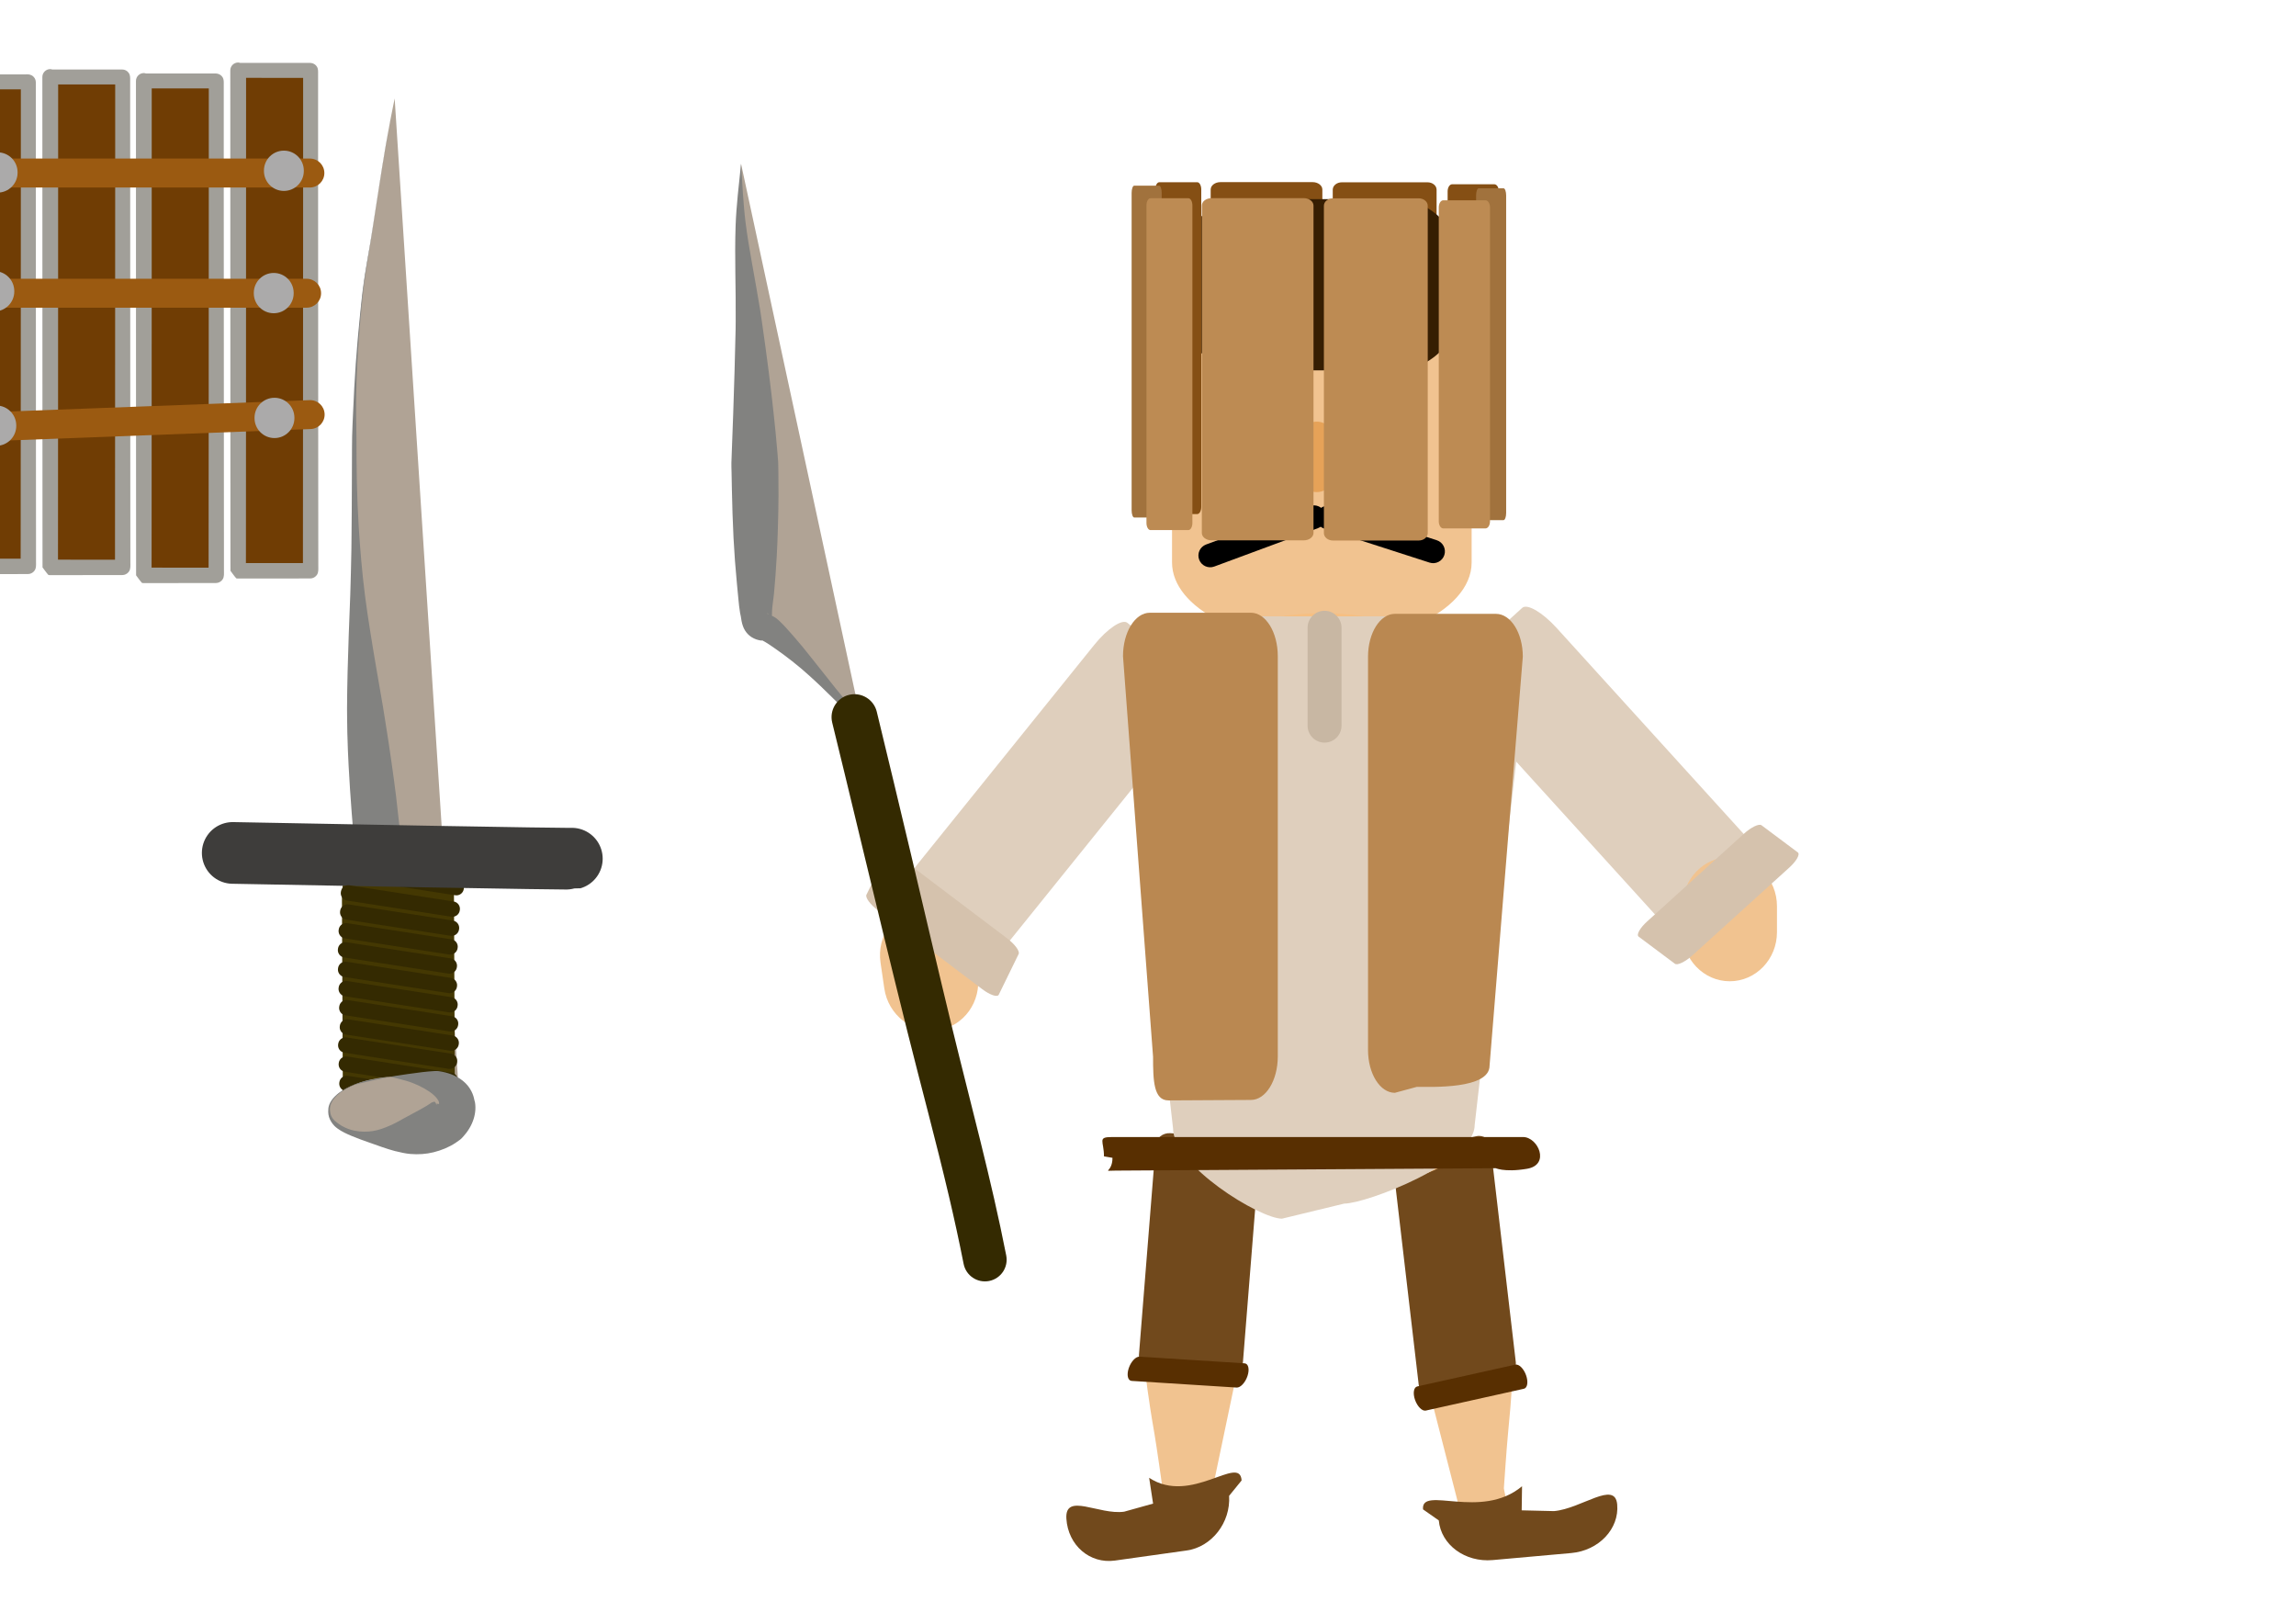 <?xml version="1.0" encoding="UTF-8" standalone="no"?> <!-- Created with Vectornator for iOS (http://vectornator.io/) --><!DOCTYPE svg PUBLIC "-//W3C//DTD SVG 1.1//EN" "http://www.w3.org/Graphics/SVG/1.1/DTD/svg11.dtd">
<svg height="100%" style="fill-rule:nonzero;clip-rule:evenodd;stroke-linecap:round;stroke-linejoin:round;" version="1.1" viewBox="0 0 3370.82 2384.24" width="100%" xml:space="preserve" xmlns="http://www.w3.org/2000/svg" xmlns:vectornator="http://vectornator.io" xmlns:xlink="http://www.w3.org/1999/xlink">
<defs/>
<g id="Layer 1" vectornator:layerName="Layer 1">
<path d="M1791.78 267.341L1927.05 267.341C1934.97 267.341 1941.39 272.214 1941.39 278.225L1941.39 758.78C1941.39 764.791 1934.97 769.663 1927.05 769.663L1791.78 769.663C1783.85 769.663 1777.43 764.791 1777.43 758.78L1777.43 278.225C1777.43 272.214 1783.85 267.341 1791.78 267.341Z" fill="#854f14" opacity="1"/>
<path d="M1969.98 267.592L2095.76 267.592C2103.13 267.592 2109.1 272.465 2109.1 278.476L2109.1 759.031C2109.1 765.042 2103.13 769.914 2095.76 769.914L1969.98 769.914C1962.62 769.914 1956.64 765.042 1956.64 759.031L1956.64 278.476C1956.64 272.465 1962.62 267.592 1969.98 267.592Z" fill="#854f14" opacity="1"/>
<path d="M1940.61 387.547C1819.15 387.547 1720.7 440.304 1720.7 505.391L1720.7 825.641C1720.7 858.966 1746.61 888.986 1788.11 910.422C1799.2 926.266 1826.1 937.453 1857.58 937.453L1871.58 937.453C1893.31 941.306 1916.46 943.485 1940.61 943.485C1964.76 943.485 1987.94 941.306 2009.67 937.453L2016.2 937.453C2043.31 937.453 2066.99 929.155 2080.14 916.735C2129.23 895.121 2160.55 862.343 2160.55 825.641L2160.55 505.391C2160.55 440.304 2062.07 387.547 1940.61 387.547Z" fill="#f1c390" opacity="1"/>
<path d="M1770.69 799.262L1923.01 742.887C1931.95 739.58 1941.87 744.143 1945.18 753.079L1945.18 753.079C1948.49 762.014 1943.93 771.939 1934.99 775.246L1782.66 831.622C1773.73 834.929 1763.8 830.366 1760.5 821.43L1760.5 821.43C1757.19 812.494 1761.75 802.569 1770.69 799.262Z" fill="#000000" opacity="1"/>
<path d="M1826.15 292.333L2049.89 292.333C2107.05 292.333 2153.38 348.583 2153.38 417.972L2153.38 417.972C2153.38 487.36 2107.05 543.611 2049.89 543.611L1826.15 543.611C1768.99 543.611 1722.66 487.36 1722.66 417.972L1722.66 417.972C1722.66 348.583 1768.99 292.333 1826.15 292.333Z" fill="#361e02" opacity="1"/>
<path d="M1933.13 618.915L1933.13 618.915C1947.09 618.915 1958.41 630.231 1958.41 644.188L1958.41 697.073C1958.41 711.031 1947.09 722.346 1933.13 722.346L1933.13 722.346C1919.18 722.346 1907.86 711.031 1907.86 697.073L1907.86 644.188C1907.86 630.231 1919.18 618.915 1933.13 618.915Z" fill="#e6a258" opacity="1"/>
<path d="M1778.78 290.86L1914.05 290.86C1921.97 290.86 1928.39 295.733 1928.39 301.743L1928.39 782.298C1928.39 788.309 1921.97 793.182 1914.05 793.182L1778.78 793.182C1770.85 793.182 1764.43 788.309 1764.43 782.298L1764.43 301.743C1764.43 295.733 1770.85 290.86 1778.78 290.86Z" fill="#bd8b53" opacity="1"/>
<path d="M1954.77 743.13L2109.35 792.993C2118.42 795.918 2123.4 805.641 2120.47 814.709L2120.47 814.709C2117.55 823.777 2107.82 828.756 2098.76 825.831L1944.18 775.968C1935.11 773.043 1930.13 763.32 1933.05 754.252L1933.05 754.252C1935.98 745.184 1945.7 740.205 1954.77 743.13Z" fill="#000000" opacity="1"/>
<path d="M1956.98 291.111L2082.76 291.111C2090.13 291.111 2096.1 295.984 2096.1 301.994L2096.1 782.549C2096.1 788.56 2090.13 793.433 2082.76 793.433L1956.98 793.433C1949.62 793.433 1943.64 788.56 1943.64 782.549L1943.64 301.994C1943.64 295.984 1949.62 291.111 1956.98 291.111Z" fill="#bd8b53" opacity="1"/>
<path d="M2131.88 270.493L2193.93 270.493C2197.57 270.493 2200.51 275.165 2200.51 280.928L2200.51 741.685C2200.51 747.449 2197.57 752.121 2193.93 752.121L2131.88 752.121C2128.25 752.121 2125.3 747.449 2125.3 741.685L2125.3 280.928C2125.3 275.165 2128.25 270.493 2131.88 270.493Z" fill="#854f14" opacity="1"/>
<path d="M1702.05 267.473L1757.7 267.473C1760.96 267.473 1763.6 272.198 1763.6 278.027L1763.6 744.039C1763.6 749.868 1760.96 754.593 1757.7 754.593L1702.05 754.593C1698.79 754.593 1696.15 749.868 1696.15 744.039L1696.15 278.027C1696.15 272.198 1698.79 267.473 1702.05 267.473Z" fill="#854f14" opacity="1"/>
<path d="M2170.96 276.37L2207.37 276.37C2209.5 276.37 2211.23 281.095 2211.23 286.924L2211.23 752.936C2211.23 758.765 2209.5 763.49 2207.37 763.49L2170.96 763.49C2168.83 763.49 2167.1 758.765 2167.1 752.936L2167.1 286.924C2167.1 281.095 2168.83 276.37 2170.96 276.37Z" fill="#a1723d" opacity="1"/>
<path d="M2118.88 294.011L2180.93 294.011C2184.57 294.011 2187.51 298.683 2187.51 304.447L2187.51 765.204C2187.51 770.967 2184.57 775.639 2180.93 775.639L2118.88 775.639C2115.25 775.639 2112.3 770.967 2112.3 765.204L2112.3 304.447C2112.3 298.683 2115.25 294.011 2118.88 294.011Z" fill="#bd8b53" opacity="1"/>
<path d="M1665.23 272.526L1701.64 272.526C1703.77 272.526 1705.5 277.251 1705.5 283.08L1705.5 749.091C1705.5 754.92 1703.77 759.646 1701.64 759.646L1665.23 759.646C1663.1 759.646 1661.37 754.92 1661.37 749.091L1661.37 283.08C1661.37 277.251 1663.1 272.526 1665.23 272.526Z" fill="#a1723d" opacity="1"/>
<path d="M1689.05 290.991L1744.7 290.991C1747.96 290.991 1750.6 295.717 1750.6 301.546L1750.6 767.557C1750.6 773.386 1747.96 778.112 1744.7 778.112L1689.05 778.112C1685.79 778.112 1683.15 773.386 1683.15 767.557L1683.15 301.546C1683.15 295.717 1685.79 290.991 1689.05 290.991Z" fill="#bd8b53" opacity="1"/>
<g opacity="1">
<g opacity="1">
<path d="M674.342 1614.23C671.05 1613.94 591.117 1607.11 588.269 1605.3C583.249 1602.11 560.538 1583.2 557.082 1577.93C550.132 1567.34 653.356 1577.79 647.972 1565.99C636.123 1540.02 624.753 1513.69 614.742 1486.62C604.477 1458.87 594.883 1430.67 587.206 1401.7C576.948 1362.99 567.556 1323.81 561.009 1283.85C553.882 1240.35 550.719 1195.89 546.26 1151.77C535.811 1048.42 527.426 944.555 523.573 840.237C521.695 789.416 520.338 738.526 520.114 687.569C519.919 643.293 520.17 598.946 522.316 554.611C524.341 512.78 527.972 470.952 532.618 429.26C535.766 401.003 541.325 373.047 545.678 344.94C556.08 277.788 565.585 211.005 579.418 144.556" fill="#b0a395" opacity="1"/>
<path d="M579.406 144.562C574.844 166.681 570.648 188.875 566.781 211.125C560.017 250.045 554.186 289.118 548.156 328.156C546.569 338.435 544.956 348.683 543.219 358.938C540.05 377.639 536.605 396.307 533.969 415.094C531.61 431.904 529.911 448.83 528.219 465.719C525.953 488.33 523.898 510.955 522.312 533.625C520.631 557.67 519.369 581.731 518.344 605.812C517.852 617.356 517.239 628.917 516.969 640.469C516.839 646.013 516.841 651.579 516.781 657.125C516.602 673.659 516.633 690.184 516.594 706.719C516.528 734.336 516.386 761.947 516.062 789.562C515.994 795.401 515.984 801.256 515.875 807.094C515.461 829.174 514.938 851.24 514.219 873.312C513.577 893.001 512.656 912.688 511.969 932.375C510.708 968.476 509.632 1004.59 509.5 1040.72C509.482 1045.63 509.567 1050.56 509.625 1055.47C509.702 1062.01 509.756 1068.55 509.906 1075.09C510.107 1083.8 510.46 1092.51 510.75 1101.22C511.004 1108.85 511.423 1116.44 511.812 1124.06C512.997 1147.25 514.65 1170.44 516.375 1193.59C517.84 1213.26 519.486 1232.92 521.875 1252.5C522.567 1258.18 523.307 1263.84 524.094 1269.5C524.419 1271.84 524.72 1274.2 525.125 1276.53C526.089 1282.09 527.328 1287.61 528.5 1293.12C533.192 1315.19 539.162 1336.91 545.469 1358.56C548.221 1368.01 551.159 1377.4 554.125 1386.78C557.993 1399.02 561.958 1411.22 566.25 1423.31C570.316 1434.77 574.746 1446.11 579.312 1457.38C590.043 1483.85 601.828 1509.95 614.688 1535.47C618.495 1543.02 622.38 1550.54 626.312 1558.03C625.771 1558.11 625.229 1558.18 624.688 1558.25C621.06 1558.73 617.393 1559.01 613.75 1559.34C602.439 1560.39 591.09 1561 579.781 1562.09C573.152 1562.73 566.372 1563.36 559.906 1565.03C555.473 1566.18 550.678 1568.15 548.719 1572.66C548.402 1573.39 548.153 1574.16 548 1574.94C547.85 1575.7 547.819 1576.5 547.844 1577.28C547.867 1578.02 547.979 1578.73 548.156 1579.44C549.065 1583.08 552.138 1585.75 554.844 1588.12C559.382 1592.11 564.235 1595.79 569.094 1599.38C572.881 1602.17 576.713 1604.91 580.625 1607.53C582.437 1608.74 584.578 1610.39 586.656 1611.06C588.102 1611.53 589.684 1611.62 591.188 1611.75C593.18 1611.92 595.191 1612.05 597.188 1612.16C603.308 1612.49 609.437 1612.68 615.562 1612.88C635.154 1613.5 654.746 1613.87 674.344 1614.22C655.409 1611.25 636.486 1608.27 617.594 1605.03C611.5 1603.99 605.385 1602.94 599.312 1601.78C596.997 1601.34 594.701 1600.89 592.406 1600.34C591.998 1600.25 591.592 1600.14 591.188 1600.03C591.124 1599.98 591.063 1599.93 591 1599.88C590.759 1599.68 590.488 1599.45 590.25 1599.25C589.774 1598.84 589.312 1598.45 588.844 1598.03C587.366 1596.73 585.91 1595.38 584.469 1594.03C580.678 1590.5 577.023 1586.81 573.406 1583.09C588.475 1583.34 603.54 1584.77 618.594 1585.41C624.472 1585.66 630.365 1585.86 636.25 1585.69C644.488 1585.44 654.205 1584.41 659.719 1577.47C660.311 1576.72 660.854 1575.96 661.312 1575.12C661.848 1574.15 662.34 1573.12 662.688 1572.06C663.041 1570.99 663.27 1569.87 663.406 1568.75C663.541 1567.64 663.583 1566.52 663.5 1565.41C663.42 1564.32 663.2 1563.24 662.938 1562.19C662.438 1560.18 661.478 1558.18 660.75 1556.25C657.838 1548.51 654.972 1540.76 652.188 1532.97C641.554 1503.22 632.142 1473.06 624.219 1442.47C621.337 1431.34 618.564 1420.18 616.156 1408.94C614.111 1399.39 612.215 1389.8 610.344 1380.22C606.322 1359.63 602.739 1338.97 599.625 1318.22C597.697 1305.37 595.987 1292.47 594.469 1279.56C593.963 1275.27 593.587 1270.95 593.094 1266.66C592.536 1261.8 591.726 1256.97 591.094 1252.12C589.934 1243.23 588.894 1234.31 587.844 1225.41C585.64 1206.72 583.741 1188 581.531 1169.31C579.571 1152.74 577.197 1136.21 574.875 1119.69C571.944 1098.83 568.774 1077.98 565.406 1057.19C564.28 1050.24 563.257 1043.28 562.062 1036.34C555.62 998.914 548.972 961.525 543.094 924C540.402 906.816 537.781 889.605 535.625 872.344C531.518 839.47 528.707 806.405 526.656 773.344C525.278 751.131 524.394 728.874 523.906 706.625C523.423 684.597 523.389 662.563 523.312 640.531C523.277 630.378 522.956 620.216 522.875 610.062C522.786 598.986 522.899 587.919 523.062 576.844C523.48 548.522 525.115 520.177 527.25 491.938C528.403 476.691 529.778 461.463 531.312 446.25C532.358 435.888 533.41 425.544 534.781 415.219C536.966 398.771 539.776 382.401 542.469 366.031C544.6 353.079 546.558 340.102 548.531 327.125C557.81 266.095 567.006 205.054 579.406 144.562ZM640 1555.34C640.014 1555.34 640.039 1555.36 640.031 1555.38C639.982 1555.45 639.71 1555.55 639.688 1555.56C639.553 1555.62 639.401 1555.67 639.25 1555.72C639.53 1555.58 639.767 1555.34 640 1555.34ZM564.469 1573.09C564.521 1573.08 564.533 1573.17 564.562 1573.22C564.678 1573.4 564.778 1573.59 564.875 1573.78C564.772 1573.64 564.624 1573.38 564.531 1573.22C564.507 1573.18 564.422 1573.11 564.469 1573.09ZM590.375 1599.75C590.425 1599.62 590.626 1599.82 590.75 1599.88C590.784 1599.89 590.811 1599.92 590.844 1599.94C590.678 1599.89 590.364 1599.78 590.375 1599.75Z" fill="#828280" opacity="1"/>
</g>
<path d="M583.978 1259.41L583.978 1259.41C609.45 1257.93 630.21 1280.49 630.347 1309.82L631.756 1611.81C631.893 1641.14 625.563 1633.01 600.091 1634.49L600.376 1633.97C574.904 1635.46 539.65 1646.52 539.513 1617.2L538.104 1315.2C537.967 1285.88 558.506 1260.9 583.978 1259.41Z" fill="#443802" opacity="1" stroke="#443802" stroke-linecap="round" stroke-linejoin="round" stroke-width="72.228"/>
<path d="M517.203 1278.89L670.196 1302.59L670.077 1303.36L517.084 1279.66L517.203 1278.89Z" fill="none" opacity="1" stroke="#342a01" stroke-linecap="round" stroke-linejoin="round" stroke-width="21.818"/>
<path d="M341.647 1251.99C835.817 1261.52 839.548 1260.43 839.548 1260.43" fill="none" opacity="1" stroke="#3e3d3b" stroke-linecap="round" stroke-linejoin="round" stroke-width="90.53"/>
<path d="M508.195 1561.64L661.188 1585.34L661.069 1586.11L508.076 1562.41L508.195 1561.64Z" fill="none" opacity="1" stroke="#342a01" stroke-linecap="round" stroke-linejoin="round" stroke-width="21.818"/>
<path d="M509.091 1589.95L662.083 1613.65L661.964 1614.42L508.971 1590.72L509.091 1589.95Z" fill="none" opacity="1" stroke="#342a01" stroke-linecap="round" stroke-linejoin="round" stroke-width="21.818"/>
<g opacity="1">
<path d="M573.046 1580.52L573.046 1580.52C624.35 1576.91 667.303 1593.4 668.985 1617.34L669.165 1619.89C670.847 1643.83 630.62 1666.16 579.316 1669.76L579.316 1669.76C528.013 1673.37 485.059 1656.88 483.377 1632.94L483.198 1630.39C481.516 1606.45 521.742 1584.12 573.046 1580.52Z" fill="#b0a395" opacity="1"/>
<path d="M637.969 1572.19C618.71 1572.91 573.031 1580.53 573.031 1580.53C573.031 1580.53 595.156 1585.51 605.688 1589.62C611.791 1592.01 617.716 1594.78 623.406 1598.03C628.249 1600.8 632.927 1603.9 637.062 1607.66C638.796 1609.23 640.441 1610.91 641.812 1612.81C643.285 1614.85 644.399 1616.56 644.656 1619.09C644.684 1619.37 644.822 1619.64 644.781 1619.91C644.769 1619.99 644.606 1619.87 644.531 1619.91C644.396 1619.98 644.323 1620.33 644.188 1620.44C643.715 1620.83 643.117 1620.65 642.625 1620.41C642.317 1620.25 642.01 1620.01 641.781 1619.75C641.675 1619.63 641.467 1619.26 641.406 1619.44C641.155 1620.16 641.254 1620.97 641 1621.69C640.98 1621.74 640.884 1621.67 640.844 1621.62C640.766 1621.54 640.714 1621.42 640.656 1621.31C640.491 1621.02 640.355 1620.74 640.219 1620.44C639.827 1619.56 639.558 1618.43 638.875 1617.72C638.691 1617.53 637.859 1617.3 637.844 1617.28C637.793 1617.21 637.933 1617.03 637.844 1617.03C637.578 1617.05 637.348 1617.26 637.094 1617.34C636.925 1617.4 636.734 1617.37 636.562 1617.41C635.77 1617.6 635.056 1617.98 634.281 1618.22C634.191 1618.25 634.091 1618.2 634 1618.22C633.49 1618.34 633.154 1618.7 632.75 1619C632.32 1619.32 631.882 1619.63 631.438 1619.94C629.718 1621.11 627.975 1622.28 626.188 1623.34C619.949 1627.07 613.566 1630.54 607.125 1633.91C603.384 1635.86 599.713 1637.96 596 1639.97C594.787 1640.62 593.543 1641.22 592.344 1641.91C588.489 1644.1 584.643 1646.31 580.688 1648.31C579.724 1648.8 578.72 1649.21 577.75 1649.69C577.661 1649.73 578.152 1649.61 578.062 1649.66C570.235 1653.34 562.15 1656.78 553.75 1658.94C545.393 1661.09 536.665 1661.57 528.094 1660.84C518.632 1660.05 509.208 1657.07 501.062 1652.19C499.027 1650.97 497.117 1649.58 495.219 1648.16C493.925 1647.19 492.645 1646.24 491.469 1645.12C489.01 1642.8 487.026 1640.05 485.812 1636.88C485.177 1635.21 484.924 1633.47 484.719 1631.72C484.554 1630.31 484.365 1628.92 484.406 1627.5C484.513 1623.78 485.775 1620.15 487.594 1616.94C489.476 1613.61 491.95 1610.66 494.719 1608.03C501.448 1601.65 509.733 1596.95 518.156 1593.19C523.86 1590.64 573.031 1580.53 573.031 1580.53C573.031 1580.53 545.155 1583.81 531.719 1587.94C523.235 1590.55 514.872 1593.8 507.094 1598.09C501.325 1601.28 495.786 1605.09 491.188 1609.84C487.815 1613.33 484.898 1617.34 483.25 1621.94C482.082 1625.2 481.793 1628.51 481.875 1631.94C481.936 1634.47 482.224 1636.97 482.938 1639.41C483.731 1642.12 484.983 1644.7 486.531 1647.06C487.875 1649.11 489.394 1651.1 491.125 1652.84C492.525 1654.25 494.118 1655.48 495.719 1656.66C501.868 1661.16 508.887 1664.33 515.875 1667.28C524.417 1670.88 533.15 1674.02 541.906 1677.06C554.751 1681.52 567.417 1686.4 580.594 1689.84C580.685 1689.87 580.783 1689.82 580.875 1689.84C587.935 1691.58 595.11 1693.25 602.375 1693.88C613.786 1694.86 625.434 1694.15 636.562 1691.38C647.958 1688.54 659.019 1684.09 668.844 1677.59C671.032 1676.15 673.176 1674.64 675.25 1673.03C675.657 1672.72 676.084 1672.4 676.469 1672.06C678.028 1670.68 679.482 1669.03 680.844 1667.47C682.196 1665.92 683.601 1664.23 684.844 1662.59C690.847 1654.69 695.285 1645.32 697.094 1635.53C697.949 1630.9 698.205 1626.16 697.781 1621.47C697.7 1620.57 697.535 1619.01 697.344 1618.09C697.141 1617.13 696.786 1616.18 696.562 1615.22C696.051 1613.01 695.636 1610.82 694.938 1608.66C693.423 1603.97 691.131 1599.56 688.219 1595.59C685.546 1591.95 682.363 1588.73 678.812 1585.94C668.955 1578.19 656.672 1574.19 644.406 1572.34C642.943 1572.12 640.72 1572.08 637.969 1572.19Z" fill="#828280" opacity="1"/>
</g>
<path d="M511.317 1310.36L664.31 1334.06L664.19 1334.83L511.198 1311.13L511.317 1310.36Z" fill="none" opacity="1" stroke="#342a01" stroke-linecap="round" stroke-linejoin="round" stroke-width="21.818"/>
<path d="M510.236 1338.36L663.229 1362.06L663.109 1362.83L510.116 1339.13L510.236 1338.36Z" fill="none" opacity="1" stroke="#342a01" stroke-linecap="round" stroke-linejoin="round" stroke-width="21.818"/>
<path d="M508.109 1365.87L661.102 1389.57L660.982 1390.34L507.99 1366.64L508.109 1365.87Z" fill="none" opacity="1" stroke="#342a01" stroke-linecap="round" stroke-linejoin="round" stroke-width="21.818"/>
<path d="M507.028 1393.87L660.021 1417.57L659.901 1418.34L506.909 1394.64L507.028 1393.87Z" fill="none" opacity="1" stroke="#342a01" stroke-linecap="round" stroke-linejoin="round" stroke-width="21.818"/>
<path d="M507.155 1422.5L660.148 1446.19L660.029 1446.96L507.036 1423.27L507.155 1422.5Z" fill="none" opacity="1" stroke="#342a01" stroke-linecap="round" stroke-linejoin="round" stroke-width="21.818"/>
<path d="M508.05 1450.8L661.043 1474.5L660.924 1475.27L507.931 1451.57L508.05 1450.8Z" fill="none" opacity="1" stroke="#342a01" stroke-linecap="round" stroke-linejoin="round" stroke-width="21.818"/>
<path d="M508.888 1478.77L661.881 1502.47L661.762 1503.24L508.769 1479.54L508.888 1478.77Z" fill="none" opacity="1" stroke="#342a01" stroke-linecap="round" stroke-linejoin="round" stroke-width="21.818"/>
<path d="M507.357 1533.67L660.35 1557.37L660.231 1558.14L507.238 1534.44L507.357 1533.67Z" fill="none" opacity="1" stroke="#342a01" stroke-linecap="round" stroke-linejoin="round" stroke-width="21.818"/>
<path d="M509.784 1507.08L662.776 1530.78L662.657 1531.55L509.664 1507.85L509.784 1507.08Z" fill="none" opacity="1" stroke="#342a01" stroke-linecap="round" stroke-linejoin="round" stroke-width="21.818"/>
</g>
<g opacity="1">
<path d="M4021.65 1190.81L4021.65 1190.81C4041.27 1190.81 4057.17 1206.72 4057.17 1226.33L4057.17 1227.07C4057.17 1246.68 4041.27 1262.59 4021.65 1262.59L4021.65 1262.59C4002.04 1262.59 3986.13 1246.68 3986.13 1227.07L3986.13 1226.33C3986.13 1206.72 4002.04 1190.81 4021.65 1190.81Z" fill="#abaaaa" opacity="1"/>
<path d="" fill="none" opacity="1"/>
</g>
<g opacity="1">
<path d="M4021.65 1190.81L4021.65 1190.81C4041.27 1190.81 4057.17 1206.72 4057.17 1226.33L4057.17 1227.07C4057.17 1246.68 4041.27 1262.59 4021.65 1262.59L4021.65 1262.59C4002.04 1262.59 3986.13 1246.68 3986.13 1227.07L3986.13 1226.33C3986.13 1206.72 4002.04 1190.81 4021.65 1190.81Z" fill="#abaaaa" opacity="1"/>
<path d="" fill="none" opacity="1"/>
</g>
<g opacity="1">
<g opacity="1">
<path d="M-64.728 120.162L41.607 120.162L41.607 831.362L-64.728 831.362L-64.728 120.162Z" fill="#703d04" opacity="1"/>
<path d="M-64.719 108.562C-71.117 108.562-76.312 113.758-76.312 120.156C-76.265 417.893-76.297 318.661-76.281 417.906C-76.271 482.88-76.251 547.839-76.219 612.812C-76.192 667.058-76.161 721.317-76.125 775.562C-76.117 786.984-76.101 798.391-76.094 809.812C-76.092 812.608-76.096 815.423-76.094 818.219C-76.091 821.547-76.096 824.859-76.094 828.188C-76.093 829.011-76.094 829.832-76.094 830.656C-76.094 830.772-76.171 831.245-76.094 831.344C-73.236 835.014-70.658 838.96-67.5 842.375C-67.065 842.845-66.259 842.595-65.625 842.688C-64.8 842.808-63.895 842.719-63.062 842.719C-60.293 842.717-57.519 842.72-54.75 842.719C-43.12 842.711-31.505 842.695-19.875 842.688C-3.26 842.676 13.354 842.667 29.969 842.656C32.738 842.654 35.512 842.658 38.281 842.656C40.072 842.655 41.937 842.731 43.688 842.312C46.735 841.584 49.389 839.723 51.062 837.062C53.417 833.32 52.878 828.616 52.875 824.406C52.874 823.017 52.876 821.639 52.875 820.25C52.868 810.064 52.882 799.874 52.875 789.688C52.849 750.331 52.807 710.982 52.781 671.625C52.691 535.96 52.635 400.29 52.594 264.625C52.583 228.509 52.597 192.397 52.594 156.281C52.593 147.021 52.594 137.76 52.594 128.5C52.594 126.648 52.594 124.79 52.594 122.938C52.594 121.386 52.657 119.803 52.312 118.281C52.02 116.991 51.518 115.746 50.812 114.625C50.288 113.792 49.682 113.054 48.969 112.375C47.471 110.951 45.598 109.979 43.594 109.5C41.447 108.987 38.801 109.187 36.625 109.188C35.517 109.188 34.42 109.187 33.312 109.188C31.097 109.188 28.872 109.187 26.656 109.188C24.441 109.188 22.215 109.187 20 109.188C-7.245 109.19 12.503 109.182-61.719 109.188C-62.699 108.918-63.652 108.562-64.719 108.562ZM-53.156 131.125C-15.983 131.128-13.241 131.123 6.719 131.125C14.472 131.126 22.215 131.124 29.969 131.125C30.187 131.125 30.406 131.125 30.625 131.125C30.625 132.563 30.625 133.999 30.625 135.438C30.624 144.698 30.626 153.958 30.625 163.219C30.623 191.463 30.634 219.724 30.625 247.969C30.587 374.374 30.553 500.752 30.469 627.156C30.439 672.532 30.405 717.936 30.375 763.312C30.365 778.592 30.354 793.845 30.344 809.125C30.341 812.77 30.315 816.417 30.312 820.062C29.646 820.062 28.979 820.063 28.312 820.062C21.113 820.058 13.918 820.067 6.719 820.062C-9.342 820.052-25.408 820.042-41.469 820.031C-45.435 820.029-49.408 819.991-53.375 820C-53.372 815.166-53.347 810.334-53.344 805.5C-53.333 788.753-53.323 771.997-53.312 755.25C-53.281 704.74-53.275 654.228-53.25 603.719C-53.219 540.432-53.197 477.162-53.188 413.875C-53.173 319.631-53.197 386.49-53.156 131.125Z" fill="#a19f99" opacity="1"/>
</g>
<g opacity="1">
<path d="M73.781 113.031L180.117 113.031L180.117 832.868L73.781 832.868L73.781 113.031Z" fill="#703d04" opacity="1"/>
<path d="M73.781 101.438C67.383 101.438 62.188 106.633 62.188 113.031C62.235 414.384 62.234 313.924 62.25 414.375C62.26 480.138 62.281 545.893 62.312 611.656C62.339 666.56 62.339 721.471 62.375 776.375C62.383 787.935 62.399 799.503 62.406 811.062C62.408 813.892 62.404 816.733 62.406 819.562C62.408 822.931 62.435 826.287 62.438 829.656C62.438 830.49 62.437 831.323 62.438 832.156C62.438 832.274 62.36 832.775 62.438 832.875C65.284 836.542 67.818 840.465 70.969 843.875C71.408 844.351 72.234 844.093 72.875 844.188C73.702 844.31 74.602 844.219 75.438 844.219C78.207 844.217 80.981 844.221 83.75 844.219C95.38 844.211 107.026 844.195 118.656 844.188C135.271 844.177 151.885 844.167 168.5 844.156C171.269 844.154 174.012 844.158 176.781 844.156C178.583 844.155 180.458 844.238 182.219 843.812C185.275 843.073 187.959 841.179 189.625 838.5C191.953 834.757 191.409 830.045 191.406 825.844C191.405 824.438 191.407 823.031 191.406 821.625C191.399 811.315 191.382 800.998 191.375 790.688C191.349 750.853 191.307 711.022 191.281 671.188C191.191 534.343 191.166 397.5 191.125 260.656C191.114 224.102 191.097 187.554 191.094 151C191.093 141.627 191.094 132.248 191.094 122.875C191.094 121.469 191.094 120.062 191.094 118.656C191.093 114.854 191.458 110.962 189.344 107.562C188.825 106.728 188.24 105.994 187.531 105.312C186.033 103.871 184.172 102.862 182.156 102.375C180.001 101.854 177.312 102.062 175.125 102.062C174.017 102.063 172.92 102.062 171.812 102.062C169.597 102.063 167.372 102.062 165.156 102.062C162.941 102.063 160.747 102.062 158.531 102.062C131.317 102.065 150.788 102.057 76.875 102.062C75.867 101.776 74.881 101.437 73.781 101.438ZM85.375 124C122.475 124.003 125.269 123.998 145.219 124C152.972 124.001 160.746 123.999 168.5 124C168.709 124 168.916 124 169.125 124C169.125 125.5 169.125 127 169.125 128.5C169.124 137.873 169.126 147.252 169.125 156.625C169.123 185.212 169.134 213.788 169.125 242.375C169.087 370.315 169.053 498.248 168.969 626.188C168.939 672.115 168.905 718.042 168.875 763.969C168.865 779.434 168.854 794.91 168.844 810.375C168.841 814.103 168.846 817.834 168.844 821.562C168.167 821.562 167.489 821.563 166.812 821.562C159.613 821.558 152.419 821.567 145.219 821.562C129.158 821.552 113.092 821.542 97.031 821.531C93.071 821.529 89.118 821.491 85.156 821.5C85.159 816.564 85.153 811.623 85.156 806.688C85.167 789.738 85.177 772.793 85.188 755.844C85.22 704.28 85.225 652.72 85.25 601.156C85.281 537.087 85.302 473.006 85.312 408.938C85.327 313.959 85.335 381.554 85.375 124Z" fill="#a19f99" opacity="1"/>
</g>
<g opacity="1">
<path d="M211.176 118.843L317.511 118.843L317.511 844.552L211.176 844.552L211.176 118.843Z" fill="#703d04" opacity="1"/>
<path d="M211.188 107.25C204.79 107.25 199.594 112.446 199.594 118.844C199.641 422.655 199.609 321.386 199.625 422.656C199.635 488.956 199.655 555.263 199.688 621.562C199.714 676.914 199.745 732.242 199.781 787.594C199.789 799.248 199.805 810.908 199.812 822.562C199.814 825.415 199.811 828.272 199.812 831.125C199.815 834.521 199.81 837.916 199.812 841.312C199.813 842.153 199.812 843.003 199.812 843.844C199.813 843.962 199.734 844.43 199.812 844.531C202.652 848.196 205.199 852.125 208.344 855.531C208.787 856.011 209.636 855.779 210.281 855.875C211.111 855.999 212.006 855.907 212.844 855.906C215.613 855.904 218.387 855.908 221.156 855.906C232.787 855.899 244.401 855.883 256.031 855.875C272.646 855.864 289.26 855.855 305.875 855.844C308.644 855.842 311.418 855.846 314.188 855.844C315.996 855.843 317.857 855.931 319.625 855.5C322.688 854.753 325.371 852.847 327.031 850.156C329.342 846.412 328.784 841.664 328.781 837.469C328.78 836.051 328.782 834.636 328.781 833.219C328.774 822.824 328.788 812.425 328.781 802.031C328.755 761.872 328.714 721.722 328.688 681.562C328.597 543.602 328.541 405.617 328.5 267.656C328.489 230.804 328.503 193.977 328.5 157.125C328.499 147.676 328.501 138.199 328.5 128.75C328.5 127.333 328.5 125.917 328.5 124.5C328.5 120.702 328.879 116.805 326.781 113.406C326.022 112.177 325.026 111.091 323.875 110.219C322.341 109.057 320.519 108.338 318.625 108.031C317.198 107.8 315.635 107.875 314.188 107.875C312.526 107.875 310.88 107.875 309.219 107.875C307.003 107.875 304.778 107.875 302.562 107.875C300.347 107.875 298.122 107.875 295.906 107.875C268.692 107.877 288.19 107.869 214.281 107.875C213.273 107.589 212.287 107.25 211.188 107.25ZM222.75 129.812C259.923 129.815 262.665 129.811 282.625 129.812C290.379 129.813 298.121 129.812 305.875 129.812C306.094 129.813 306.313 129.812 306.531 129.812C306.531 131.352 306.531 132.898 306.531 134.438C306.531 143.887 306.532 153.332 306.531 162.781C306.529 191.602 306.54 220.429 306.531 249.25C306.493 378.233 306.459 507.204 306.375 636.188C306.345 682.489 306.311 728.792 306.281 775.094C306.271 790.685 306.26 806.283 306.25 821.875C306.248 825.666 306.221 829.459 306.219 833.25C305.552 833.25 304.885 833.25 304.219 833.25C297.019 833.245 289.825 833.255 282.625 833.25C266.564 833.24 250.499 833.229 234.438 833.219C230.472 833.216 226.498 833.178 222.531 833.188C222.535 828.174 222.559 823.17 222.562 818.156C222.574 801.068 222.583 783.963 222.594 766.875C222.626 714.891 222.631 662.921 222.656 610.938C222.688 546.346 222.709 481.748 222.719 417.156C222.734 321.373 222.71 389.764 222.75 129.812Z" fill="#a19f99" opacity="1"/>
</g>
<g opacity="1">
<path d="M349.686 103.325L456.021 103.325L456.021 837.847L349.686 837.847L349.686 103.325Z" fill="#703d04" opacity="1"/>
<path d="M349.688 91.75C343.29 91.75 338.094 96.915 338.094 103.312C338.141 409.423 338.141 307.401 338.156 409.438C338.167 476.561 338.187 543.689 338.219 610.812C338.246 667.281 338.245 723.75 338.281 780.219C338.289 792.015 338.305 803.798 338.312 815.594C338.314 818.481 338.311 821.363 338.312 824.25C338.315 827.688 338.341 831.125 338.344 834.562C338.344 835.413 338.343 836.274 338.344 837.125C338.344 837.245 338.264 837.741 338.344 837.844C341.172 841.506 343.675 845.411 346.812 848.812C347.26 849.298 348.129 849.058 348.781 849.156C349.614 849.282 350.503 849.188 351.344 849.188C354.113 849.186 356.887 849.189 359.656 849.188C370.733 849.18 381.798 849.195 392.875 849.188C410.044 849.176 427.206 849.136 444.375 849.125C447.144 849.123 449.918 849.127 452.688 849.125C454.507 849.124 456.378 849.22 458.156 848.781C461.228 848.024 463.911 846.115 465.562 843.406C467.847 839.661 467.315 834.875 467.312 830.688C467.312 829.253 467.313 827.81 467.312 826.375C467.306 815.854 467.288 805.333 467.281 794.812C467.255 754.165 467.214 713.522 467.188 672.875C467.097 533.239 467.041 393.605 467 253.969C466.989 216.669 467.003 179.362 467 142.062C466.999 132.498 467.001 122.939 467 113.375C467 111.94 467 110.497 467 109.062C467 105.271 467.385 101.336 465.312 97.938C464.561 96.705 463.583 95.628 462.438 94.75C460.899 93.571 459.064 92.813 457.156 92.5C455.723 92.265 454.142 92.344 452.688 92.344C451.026 92.344 449.38 92.344 447.719 92.344C445.503 92.344 443.278 92.344 441.062 92.344C438.847 92.344 436.622 92.344 434.406 92.344C407.14 92.346 427.056 92.338 352.625 92.344C351.663 92.085 350.732 91.75 349.688 91.75ZM361.281 114.281C398.382 114.284 401.175 114.311 421.125 114.312C428.879 114.313 436.621 114.312 444.375 114.312C444.594 114.313 444.813 114.312 445.031 114.312C445.031 115.908 445.031 117.498 445.031 119.094C445.031 128.658 445.032 138.248 445.031 147.812C445.029 176.983 445.04 206.142 445.031 235.312C444.993 365.862 444.959 496.419 444.875 626.969C444.845 673.833 444.812 720.698 444.781 767.562C444.771 783.343 444.76 799.125 444.75 814.906C444.747 818.792 444.753 822.677 444.75 826.562C444.073 826.562 443.395 826.563 442.719 826.562C435.519 826.558 428.325 826.536 421.125 826.531C405.064 826.521 388.999 826.511 372.938 826.5C368.967 826.497 365.003 826.491 361.031 826.5C361.035 821.373 361.059 816.252 361.062 811.125C361.074 793.83 361.083 776.545 361.094 759.25C361.126 706.635 361.131 654.021 361.156 601.406C361.188 536.03 361.209 470.657 361.219 405.281C361.234 308.29 361.241 377.838 361.281 114.281Z" fill="#a19f99" opacity="1"/>
</g>
<g opacity="1">
<path d="M-70.48 232.758L454.966 232.758C466.691 232.758 476.196 242.263 476.196 253.989L476.196 253.989C476.196 265.714 466.691 275.219 454.966 275.219L-70.48 275.219C-82.206 275.219-91.711 265.714-91.711 253.989L-91.711 253.989C-91.711 242.263-82.206 232.758-70.48 232.758Z" fill="#9b5a11" opacity="1"/>
<path d="M-70.469 232.75C-70.469 232.75-77.019 233.508-80 235C-82.436 236.22-84.636 237.926-86.438 239.969C-84.636 237.926-70.469 232.75-70.469 232.75ZM456.406 232.812C458.075 232.926 459.707 233.283 461.281 233.781C459.716 233.281 458.091 232.927 456.406 232.812ZM461.281 233.781C461.773 233.938 462.242 234.152 462.719 234.344C462.239 234.152 461.775 233.938 461.281 233.781ZM462.719 234.344C463.781 234.767 464.801 235.29 465.781 235.875C464.804 235.285 463.785 234.773 462.719 234.344ZM465.781 235.875C466.255 236.161 466.738 236.43 467.188 236.75C466.733 236.428 466.26 236.161 465.781 235.875ZM467.188 236.75C468.363 237.581 469.448 238.51 470.438 239.562C469.453 238.516 468.361 237.586 467.188 236.75ZM470.719 239.812C470.99 240.111 471.183 240.469 471.438 240.781C471.184 240.467 470.989 240.111 470.719 239.812ZM471.438 240.781C472.188 241.71 472.883 242.696 473.469 243.75C472.875 242.702 472.197 241.715 471.438 240.781ZM473.469 243.75C473.771 244.284 474.026 244.847 474.281 245.406C474.147 245.102 474.119 244.768 473.969 244.469C473.837 244.205 473.611 244.007 473.469 243.75ZM474.281 245.406C474.834 246.661 475.331 247.93 475.625 249.25C475.315 247.912 474.845 246.643 474.281 245.406ZM-88.5 242.812C-88.842 243.363-89.119 243.927-89.406 244.5C-89.121 243.929-88.839 243.359-88.5 242.812ZM-89.406 244.5C-89.71 245.107-90.007 245.714-90.25 246.344C-90.008 245.714-89.711 245.109-89.406 244.5ZM-90.25 246.344C-90.413 246.767-90.553 247.195-90.688 247.625C-90.553 247.196-90.412 246.765-90.25 246.344ZM-90.688 247.625C-90.936 248.418-91.127 249.218-91.281 250.031C-91.129 249.226-90.934 248.412-90.688 247.625ZM-91.281 250.031C-91.356 250.427-91.448 250.82-91.5 251.219C-91.447 250.819-91.357 250.428-91.281 250.031ZM-91.5 251.219C-91.636 252.255-91.672 253.299-91.656 254.344C-91.674 253.299-91.635 252.257-91.5 251.219ZM475.688 249.562C476.038 251.251 476.215 252.979 476.188 254.719C476.277 252.948 476.047 251.234 475.688 249.562ZM476.188 254.719C475.954 259.334 474.326 263.653 471.625 267.125C474.41 263.626 476.115 259.275 476.188 254.719ZM471.625 267.125C470.232 268.874 468.576 270.405 466.719 271.656C468.601 270.4 470.255 268.886 471.625 267.125ZM-91.688 254.75C-91.646 255.956-91.497 257.155-91.25 258.344C-91.499 257.154-91.644 255.961-91.688 254.75ZM-91.062 259C-90.818 260.013-90.523 261.023-90.125 262C-90.52 261.028-90.817 260.011-91.062 259ZM-90.125 262C-89.96 262.406-89.754 262.79-89.562 263.188C-89.753 262.793-89.961 262.403-90.125 262ZM-89.562 263.188C-89.316 263.7-89.103 264.223-88.812 264.719C-88.691 264.926-88.535 265.109-88.406 265.312C-88.844 264.621-89.212 263.915-89.562 263.188ZM-88.406 265.312C-88.171 265.685-87.917 266.046-87.656 266.406C-87.916 266.047-88.169 265.687-88.406 265.312ZM-87.656 266.406C-87.138 267.122-86.572 267.791-85.969 268.438C-86.575 267.788-87.146 267.111-87.656 266.406ZM-85.969 268.438C-85.801 268.618-85.676 268.824-85.5 269C-85.389 269.111-85.238 269.173-85.125 269.281C-85.412 269.006-85.698 268.728-85.969 268.438ZM-85.125 269.281C-84.907 269.49-84.727 269.738-84.5 269.938C-83.875 270.488-83.154 270.902-82.469 271.375C-83.398 270.733-84.307 270.064-85.125 269.281ZM-82.469 271.375C-82.035 271.674-81.641 272.015-81.188 272.281C-81.64 272.016-82.037 271.673-82.469 271.375ZM-81.188 272.281C-79.796 273.096-78.321 273.771-76.781 274.25C-78.32 273.771-79.801 273.094-81.188 272.281ZM-76.781 274.25C-75.261 274.723-73.756 274.972-72.219 275.094C-73.749 274.973-75.266 274.721-76.781 274.25ZM460.625 274.469C458.894 274.943 457.105 275.072 455.312 275.156C457.088 275.093 458.867 274.95 460.625 274.469ZM455.312 275.156C454.177 275.197 453.031 275.219 451.875 275.219C450.51 275.219 449.146 275.219 447.781 275.219C450.265 275.219 452.805 275.274 455.312 275.156ZM-71.031 275.125C-70.169 275.163-69.317 275.219-68.438 275.219C-68.094 275.219-67.75 275.219-67.406 275.219C-68.638 275.219-69.827 275.178-71.031 275.125Z" fill="none" opacity="1"/>
</g>
<g opacity="1">
<path d="M-75.297 409.197L450.149 409.197C461.874 409.197 471.379 418.702 471.379 430.428L471.379 430.428C471.379 442.153 461.874 451.658 450.149 451.658L-75.297 451.658C-87.022 451.658-96.528 442.153-96.528 430.428L-96.528 430.428C-96.528 418.702-87.022 409.197-75.297 409.197Z" fill="#9b5a11" opacity="1"/>
<path d="" fill="none" opacity="1"/>
</g>
<g opacity="1">
<path d="M-70.514 607.203L454.557 587.349C466.274 586.906 476.132 596.045 476.575 607.762L476.575 607.762C477.018 619.479 467.878 629.337 456.161 629.78L-68.909 649.634C-80.626 650.077-90.484 640.938-90.927 629.221L-90.927 629.221C-91.37 617.504-82.231 607.646-70.514 607.203Z" fill="#9b5a11" opacity="1"/>
<path d="" fill="none" opacity="1"/>
</g>
<g opacity="1">
<path d="M-3.463 223.602L-3.463 223.602C12.703 223.602 25.809 236.708 25.809 252.874L25.809 253.48C25.809 269.646 12.703 282.751-3.463 282.751L-3.463 282.751C-19.629 282.751-32.734 269.646-32.734 253.48L-32.734 252.874C-32.734 236.708-19.629 223.602-3.463 223.602Z" fill="#abaaaa" opacity="1"/>
<path d="" fill="none" opacity="1"/>
</g>
<g opacity="1">
<path d="M416.772 221.113L416.772 221.113C432.939 221.113 446.044 234.218 446.044 250.384L446.044 250.99C446.044 267.156 432.939 280.262 416.772 280.262L416.772 280.262C400.606 280.262 387.501 267.156 387.501 250.99L387.501 250.384C387.501 234.218 400.606 221.113 416.772 221.113Z" fill="#abaaaa" opacity="1"/>
<path d="" fill="none" opacity="1"/>
</g>
<g opacity="1">
<path d="M-8.302 397.993L-8.302 397.993C7.865 397.993 20.97 411.099 20.97 427.265L20.97 427.871C20.97 444.037 7.865 457.142-8.302 457.142L-8.302 457.142C-24.468 457.142-37.573 444.037-37.573 427.871L-37.573 427.265C-37.573 411.099-24.468 397.993-8.302 397.993Z" fill="#abaaaa" opacity="1"/>
<path d="" fill="none" opacity="1"/>
</g>
<g opacity="1">
<path d="M401.878 400.652L401.878 400.652C418.045 400.652 431.15 413.758 431.15 429.924L431.15 430.53C431.15 446.696 418.045 459.801 401.878 459.801L401.878 459.801C385.712 459.801 372.607 446.696 372.607 430.53L372.607 429.924C372.607 413.758 385.712 400.652 401.878 400.652Z" fill="#abaaaa" opacity="1"/>
<path d="" fill="none" opacity="1"/>
</g>
<g opacity="1">
<path d="M-5.404 595.262L-5.404 595.262C10.762 595.262 23.867 608.367 23.867 624.533L23.867 625.139C23.867 641.305 10.762 654.41-5.404 654.41L-5.404 654.41C-21.57 654.41-34.676 641.305-34.676 625.139L-34.676 624.533C-34.676 608.367-21.57 595.262-5.404 595.262Z" fill="#abaaaa" opacity="1"/>
<path d="" fill="none" opacity="1"/>
</g>
<g opacity="1">
<path d="M402.959 583.878L402.959 583.878C419.125 583.878 432.231 596.983 432.231 613.149L432.231 613.755C432.231 629.921 419.125 643.027 402.959 643.027L402.959 643.027C386.793 643.027 373.688 629.921 373.688 613.755L373.688 613.149C373.688 596.983 386.793 583.878 402.959 583.878Z" fill="#abaaaa" opacity="1"/>
<path d="" fill="none" opacity="1"/>
</g>
</g>
<g opacity="1">
<g opacity="1">
<path d="M1753.35 1968.74L1753.35 1968.74C1789.77 1971.18 1816.81 1996.5 1813.73 2025.29L1775.89 2206.02C1772.82 2234.82 1762.74 2223.98 1726.31 2221.55L1726.31 2221.55C1689.89 2219.11 1703.07 2209.35 1706.14 2180.55C1706.14 2180.55 1698.02 2122.55 1694.95 2105.06C1684.84 2047.39 1681.82 2016.48 1681.82 2016.48C1684.9 1987.68 1716.92 1966.31 1753.35 1968.74Z" fill="#f1c390" opacity="1"/>
<path d="" fill="none" opacity="1"/>
</g>
<g opacity="1">
<path d="M1718.29 1663.39L1830.79 1671.26C1841.89 1672.03 1850.21 1681 1849.39 1691.27L1824.83 1998.93C1824.01 2009.21 1814.35 2016.91 1803.26 2016.14L1690.75 2008.27C1679.66 2007.5 1671.34 1998.53 1672.16 1988.26L1696.72 1680.6C1697.54 1670.32 1707.2 1662.62 1718.29 1663.39Z" fill="#71491c" opacity="1"/>
<path d="" fill="none" opacity="1"/>
</g>
<g opacity="1">
<path d="M1673.07 1991.42L1827.18 2001.2C1832.8 2001.56 1834.75 2009.81 1831.53 2019.63L1831.53 2019.63C1828.31 2029.46 1821.15 2037.13 1815.53 2036.78L1661.42 2027C1655.8 2026.64 1653.85 2018.39 1657.07 2008.56L1657.07 2008.56C1660.28 1998.74 1667.45 1991.06 1673.07 1991.42Z" fill="#582f01" opacity="1"/>
<path d="" fill="none" opacity="1"/>
</g>
<g opacity="1">
<path d="M2150.07 1970.3L2150.07 1970.3C2115.69 1975.92 2091.62 2004.32 2096.31 2033.75L2143.3 2216.84C2147.99 2246.26 2156.87 2234.23 2191.26 2228.61L2191.26 2228.61C2225.64 2223 2212.55 2214.05 2207.86 2184.63C2207.86 2184.63 2211.99 2124.15 2213.82 2105.86C2219.86 2045.54 2220.83 2013.41 2220.83 2013.41C2216.13 1983.99 2184.46 1964.69 2150.07 1970.3Z" fill="#f1c390" opacity="1"/>
<path d="" fill="none" opacity="1"/>
</g>
<g opacity="1">
<path d="M2167.35 1667.86L2062.26 1691.99C2051.91 1694.37 2044.51 1704.88 2045.75 1715.47L2082.82 2032.45C2084.06 2043.04 2093.46 2049.69 2103.82 2047.31L2208.9 2023.19C2219.26 2020.81 2226.65 2010.29 2225.41 1999.7L2188.34 1682.73C2187.1 1672.14 2177.7 1665.48 2167.35 1667.86Z" fill="#71491c" opacity="1"/>
<path d="" fill="none" opacity="1"/>
</g>
<g opacity="1">
<path d="M2224.7 2003.13L2080.72 2035.14C2075.47 2036.31 2074.02 2045.18 2077.48 2054.96L2077.48 2054.96C2080.95 2064.74 2088.01 2071.72 2093.27 2070.55L2237.24 2038.54C2242.5 2037.37 2243.95 2028.5 2240.48 2018.72L2240.48 2018.72C2237.02 2008.94 2229.95 2001.96 2224.7 2003.13Z" fill="#582f01" opacity="1"/>
<path d="" fill="none" opacity="1"/>
</g>
<g opacity="1">
<path d="M1650.37 2218.98L1692.88 2207.12L1687.1 2169.24C1748.71 2209.98 1820.36 2134 1822.84 2173.13L1804.48 2195.72C1806.96 2234.85 1779.04 2270.77 1742.13 2275.95L1636.9 2290.72C1599.99 2295.91 1568.06 2268.38 1565.58 2229.25L1565.58 2229.25C1563.1 2190.12 1613.46 2224.16 1650.37 2218.98Z" fill="#71491c" opacity="1"/>
<path d="" fill="none" opacity="1"/>
</g>
<g opacity="1">
<path d="M2281.53 2218.13L2234.03 2217L2234.55 2181.62C2174.43 2232.11 2085.95 2179.81 2089.18 2215.59L2112.32 2231.79C2115.54 2267.57 2150.96 2293.63 2191.43 2290.01L2306.81 2279.68C2347.28 2276.06 2377.47 2244.12 2374.25 2208.34L2374.25 2208.34C2371.03 2172.57 2322 2214.51 2281.53 2218.13Z" fill="#71491c" opacity="1"/>
<path d="" fill="none" opacity="1"/>
</g>
</g>
<g opacity="1">
<g opacity="1">
<path d="M1655.1 914.213L1764.77 1002.61C1772.3 1008.68 1762.77 1032.99 1743.49 1056.91L1483.85 1379.04C1464.57 1402.96 1442.84 1417.43 1435.32 1411.36L1325.64 1322.96C1318.12 1316.9 1327.64 1292.59 1346.92 1268.67L1606.56 946.537C1625.84 922.617 1647.57 908.145 1655.1 914.213Z" fill="#dfcfbd" opacity="1"/>
<path d="" fill="none" opacity="1"/>
</g>
<path d="M1350.87 1331.72L1350.87 1331.72C1388.74 1326.17 1424.11 1353.58 1429.87 1392.94L1435.4 1430.73C1441.16 1470.09 1415.13 1506.49 1377.26 1512.03L1377.26 1512.03C1339.39 1517.57 1304.02 1490.16 1298.26 1450.81L1292.73 1413.01C1286.97 1373.66 1313 1337.26 1350.87 1331.72Z" fill="#f1c390" opacity="1"/>
<g opacity="1">
<path d="M1301.25 1253.58L1272.05 1313.38C1270.05 1317.48 1277.64 1327.77 1289.01 1336.36L1442.09 1452.01C1453.46 1460.6 1464.3 1464.24 1466.3 1460.13L1495.5 1400.34C1497.5 1396.23 1489.91 1385.95 1478.54 1377.36L1325.46 1261.7C1314.09 1253.11 1303.25 1249.48 1301.25 1253.58Z" fill="#d5c2ad" opacity="1"/>
<path d="" fill="none" opacity="1"/>
</g>
</g>
<g opacity="1">
<path d="M1941.88 900.057L1941.88 900.057C2093.84 900.057 2217.04 985.102 2217.04 1090.01L2163.58 1612.85C2163.58 1717.76 2097.83 1738.01 1945.87 1738.01L1901.64 1734.87C1793.57 1734.87 1827.7 1691.28 1782.69 1628.7C1764.41 1603.29 1739.69 1612.37 1730.48 1602.18C1721.26 1591.99 1666.72 1090.01 1666.72 1090.01C1666.72 985.102 1789.91 900.057 1941.88 900.057Z" fill="#f6bf82" opacity="1"/>
<g opacity="1">
<path d="M1707.29 904.758L2180.26 904.758C2212.72 904.758 2239.04 949.179 2239.04 1003.97L2164.99 1651.47C2164.99 1706.27 2005.98 1766.74 1973.52 1766.74L1882.1 1788.88C1849.63 1788.88 1722.17 1711.04 1722.17 1656.24L1648.51 1003.97C1648.51 949.179 1674.83 904.758 1707.29 904.758Z" fill="#dfcfbd" opacity="1"/>
<path d="" fill="none" opacity="1"/>
</g>
<g opacity="1">
<path d="M2130.59 986.925L2234.86 892.222C2242.02 885.721 2264.57 898.888 2285.22 921.631L2563.39 1227.91C2584.04 1250.65 2594.98 1274.36 2587.83 1280.86L2483.55 1375.56C2476.39 1382.06 2453.85 1368.89 2433.19 1346.15L2155.03 1039.87C2134.37 1017.13 2123.43 993.425 2130.59 986.925Z" fill="#dfcfbd" opacity="1"/>
<path d="M2238.94 890.594C2240.43 890.462 2241.92 890.696 2243.41 891.031C2241.92 890.692 2240.44 890.462 2238.94 890.594ZM2243.41 891.031C2243.97 891.16 2244.51 891.332 2245.06 891.5C2244.51 891.329 2243.97 891.159 2243.41 891.031ZM2245.06 891.5C2245.81 891.731 2246.56 891.969 2247.28 892.25C2247.02 892.15 2246.77 892.001 2246.5 891.906C2246.04 891.742 2245.54 891.646 2245.06 891.5ZM2247.28 892.25C2248.73 892.797 2250.11 893.524 2251.5 894.219C2250.5 893.716 2249.54 893.122 2248.5 892.688C2248.11 892.525 2247.68 892.405 2247.28 892.25ZM2251.5 894.219C2252.62 894.778 2253.76 895.278 2254.84 895.906C2253.76 895.274 2252.62 894.779 2251.5 894.219ZM2254.84 895.906C2256.16 896.675 2257.42 897.503 2258.69 898.344C2257.42 897.503 2256.16 896.671 2254.84 895.906ZM2258.69 898.344C2259.61 898.955 2260.54 899.549 2261.44 900.188C2261.24 900.05 2261.07 899.886 2260.88 899.75C2260.17 899.256 2259.41 898.824 2258.69 898.344ZM2261.44 900.188C2263.43 901.601 2265.31 903.153 2267.22 904.688C2265.52 903.318 2263.87 901.9 2262.09 900.625C2261.88 900.472 2261.65 900.339 2261.44 900.188ZM2267.22 904.688C2268.54 905.749 2269.91 906.733 2271.19 907.844C2269.91 906.732 2268.54 905.749 2267.22 904.688ZM2280.03 916.156C2283.7 919.862 2287.15 923.768 2290.66 927.625C2290.29 927.221 2289.93 926.81 2289.56 926.406C2286.42 922.948 2283.32 919.479 2280.03 916.156ZM2130.59 986.938C2130.59 986.938 2128.59 997.24 2130.06 1001.59C2131.44 1005.65 2133.39 1009.51 2135.5 1013.25C2133.19 1008.74 2130.59 986.938 2130.59 986.938ZM2135.5 1013.25C2135.53 1013.3 2135.57 1013.48 2135.59 1013.53C2135.78 1013.87 2136.03 1014.17 2136.22 1014.5C2135.98 1014.09 2135.74 1013.67 2135.5 1013.25ZM2136.22 1014.5C2136.53 1015.04 2136.8 1015.62 2137.12 1016.16C2137.95 1017.53 2138.9 1018.82 2139.78 1020.16C2138.56 1018.29 2137.33 1016.43 2136.22 1014.5ZM2139.78 1020.16C2140.73 1021.61 2141.65 1023.08 2142.66 1024.5C2141.65 1023.08 2140.73 1021.61 2139.78 1020.16ZM2142.66 1024.5C2144.09 1026.51 2145.6 1028.47 2147.12 1030.41C2145.6 1028.46 2144.09 1026.51 2142.66 1024.5ZM2149.22 1033.12C2149.51 1033.47 2149.77 1033.84 2150.06 1034.19C2154.35 1039.33 2158.95 1044.22 2163.47 1049.16C2158.66 1043.87 2153.75 1038.65 2149.22 1033.12ZM2553.59 1217.12C2558.34 1222.36 2563.2 1227.53 2567.75 1232.94C2567.54 1232.69 2567.36 1232.43 2567.16 1232.19C2562.78 1227.05 2558.14 1222.11 2553.59 1217.12ZM2567.75 1232.94C2568.57 1233.91 2569.33 1234.92 2570.12 1235.91C2569.52 1235.15 2568.97 1234.34 2568.34 1233.59C2568.16 1233.37 2567.94 1233.16 2567.75 1232.94ZM2570.12 1235.91C2571.68 1237.83 2573.23 1239.78 2574.69 1241.78C2573.22 1239.78 2571.68 1237.84 2570.12 1235.91ZM2574.69 1241.78C2575.55 1242.96 2576.36 1244.2 2577.19 1245.41C2576.36 1244.19 2575.56 1242.97 2574.69 1241.78ZM2577.19 1245.41C2578.5 1247.32 2579.77 1249.24 2580.97 1251.22C2580.52 1250.48 2580.12 1249.7 2579.66 1248.97C2578.88 1247.75 2578 1246.6 2577.19 1245.41ZM2580.97 1251.22C2581.73 1252.47 2582.47 1253.74 2583.19 1255.03C2582.81 1254.34 2582.49 1253.62 2582.09 1252.94C2581.75 1252.35 2581.32 1251.8 2580.97 1251.22ZM2583.19 1255.03C2583.73 1256.01 2584.27 1257 2584.78 1258C2584.27 1256.99 2583.73 1256.02 2583.19 1255.03ZM2584.78 1258C2585.58 1259.57 2586.26 1261.19 2586.94 1262.81C2586.26 1261.19 2585.58 1259.57 2584.78 1258ZM2586.94 1262.81C2587.39 1263.89 2587.9 1264.96 2588.28 1266.06C2588.17 1265.74 2588.09 1265.42 2587.97 1265.09C2587.68 1264.31 2587.26 1263.58 2586.94 1262.81ZM2588.41 1266.44C2588.62 1267.09 2588.82 1267.74 2589 1268.41C2588.89 1268.03 2588.79 1267.6 2588.69 1267.25C2588.6 1266.97 2588.5 1266.71 2588.41 1266.44ZM2589.28 1269.47C2589.66 1271 2589.96 1272.78 2590 1274.53C2589.97 1272.79 2589.69 1271.08 2589.28 1269.47ZM2590 1274.53C2590.01 1275.27 2589.93 1275.99 2589.81 1276.69C2589.93 1275.97 2590.02 1275.28 2590 1274.53ZM2589.81 1276.69C2589.76 1277.01 2589.74 1277.34 2589.66 1277.66C2589.74 1277.34 2589.76 1277.01 2589.81 1276.69ZM2589.66 1277.66C2589.38 1278.68 2588.96 1279.65 2588.25 1280.44C2588.97 1279.63 2589.38 1278.67 2589.66 1277.66ZM2427.75 1340.16C2428.12 1340.56 2428.48 1340.97 2428.84 1341.38C2431.98 1344.83 2435.09 1348.3 2438.38 1351.62C2434.71 1347.92 2431.25 1344.01 2427.75 1340.16ZM2447.22 1359.94C2448.5 1361.05 2449.87 1362.03 2451.19 1363.09C2449.87 1362.03 2448.5 1361.05 2447.22 1359.94ZM2451.19 1363.09C2452.89 1364.46 2454.54 1365.88 2456.31 1367.16C2456.52 1367.31 2456.76 1367.44 2456.97 1367.59C2454.97 1366.18 2453.09 1364.63 2451.19 1363.09ZM2456.97 1367.59C2457.16 1367.73 2457.34 1367.9 2457.53 1368.03C2458.29 1368.56 2459.1 1369.02 2459.88 1369.53C2458.9 1368.89 2457.91 1368.26 2456.97 1367.59ZM2459.88 1369.53C2461.1 1370.34 2462.33 1371.14 2463.59 1371.88C2462.33 1371.13 2461.1 1370.34 2459.88 1369.53ZM2463.59 1371.88C2464.65 1372.49 2465.75 1372.98 2466.84 1373.53C2465.75 1372.98 2464.65 1372.49 2463.59 1371.88ZM2466.84 1373.53C2467.87 1374.05 2468.85 1374.65 2469.91 1375.09C2470.3 1375.26 2470.75 1375.37 2471.16 1375.53C2469.67 1374.97 2468.26 1374.25 2466.84 1373.53ZM2471.16 1375.53C2471.41 1375.63 2471.65 1375.78 2471.91 1375.88C2472.37 1376.04 2472.87 1376.14 2473.34 1376.28C2472.6 1376.05 2471.87 1375.81 2471.16 1375.53ZM2473.34 1376.28C2473.9 1376.45 2474.43 1376.62 2475 1376.75C2474.44 1376.62 2473.89 1376.45 2473.34 1376.28ZM2475 1376.75C2476.48 1377.09 2478 1377.32 2479.5 1377.19C2478 1377.32 2476.49 1377.09 2475 1376.75Z" fill="none" opacity="1"/>
</g>
<g opacity="1">
<path d="M1688.09 899.432L1836.57 899.432C1858.32 899.432 1875.96 928.032 1875.96 963.311L1875.96 1550.71C1875.96 1585.98 1858.32 1614.58 1836.57 1614.58L1715.48 1615.27C1693.72 1615.27 1692.84 1586.5 1692.84 1551.22L1648.71 963.311C1648.71 928.032 1666.34 899.432 1688.09 899.432Z" fill="#ba8851" opacity="1"/>
<path d="" fill="none" opacity="1"/>
</g>
<g opacity="1">
<path d="M2047.82 901.064L2196.3 901.064C2218.05 901.064 2235.68 929.18 2235.68 963.862L2186.87 1564.3C2186.87 1598.98 2101.83 1595.39 2080.08 1595.39L2047.82 1604.12C2026.07 1604.12 2008.44 1576.01 2008.44 1541.32L2008.44 963.862C2008.44 929.18 2026.07 901.064 2047.82 901.064Z" fill="#ba8851" opacity="1"/>
<path d="" fill="none" opacity="1"/>
</g>
<path d="M2539.52 1258.14L2539.52 1258.14C2577.79 1258.14 2608.82 1290.39 2608.82 1330.16L2608.82 1368.36C2608.82 1408.13 2577.79 1440.38 2539.52 1440.38L2539.52 1440.38C2501.24 1440.38 2470.21 1408.13 2470.21 1368.36L2470.21 1330.16C2470.21 1290.39 2501.24 1258.14 2539.52 1258.14Z" fill="#f1c390" opacity="1"/>
<g opacity="1">
<path d="M1944.62 896.546L1944.62 896.546C1958.38 896.546 1969.54 907.703 1969.54 921.465L1969.54 1065.16C1969.54 1078.93 1958.38 1090.08 1944.62 1090.08L1944.62 1090.08C1930.85 1090.08 1919.7 1078.93 1919.7 1065.16L1919.7 921.465C1919.7 907.703 1930.85 896.546 1944.62 896.546Z" fill="#c8b7a3" opacity="1"/>
<path d="" fill="none" opacity="1"/>
</g>
<g opacity="1">
<path d="M2405.71 1374.85L2459.01 1414.69C2462.67 1417.42 2474.19 1411.88 2484.75 1402.32L2626.93 1273.49C2637.49 1263.93 2643.08 1253.95 2639.42 1251.22L2586.12 1211.39C2582.47 1208.65 2570.94 1214.19 2560.38 1223.76L2418.2 1352.58C2407.65 1362.15 2402.05 1372.12 2405.71 1374.85Z" fill="#d5c2ad" opacity="1"/>
<path d="" fill="none" opacity="1"/>
</g>
<g opacity="1">
<path d="M1632.6 1669.03L2236.04 1669.03C2258.05 1669.03 2276.4 1709.83 2241.88 1715.63C2207.36 1721.44 2194.23 1714.09 2194.23 1714.09C2164.93 1698.92 2216.64 1714.82 2194.63 1714.82L1637.89 1718.32C1615.87 1718.32 1633.27 1722.18 1633.27 1699.55L1620.78 1697.4C1620.78 1674.76 1610.59 1669.03 1632.6 1669.03Z" fill="#582f01" opacity="1"/>
<path d="" fill="none" opacity="1"/>
</g>
</g>
<g opacity="1">
<g opacity="1">
<path d="M1087.95 240.366C1087.5 272.105 1085.97 303.9 1087.76 335.591C1090.54 384.655 1097.02 433.459 1099.96 482.514C1104.93 565.738 1108.28 649.097 1108.86 732.445C1109.17 777.015 1109.47 821.585 1109.78 866.154C1109.86 877.665 1109.07 889.236 1110.27 900.684C1110.82 905.946 1110.1 912.14 1113.45 916.235C1117.1 920.697 1124.32 920.382 1129.07 923.657C1137.39 929.404 1144.83 936.349 1152.36 943.105C1177.92 966.05 1201.4 992.042 1224.42 1017.48C1237.52 1031.95 1251.11 1046.16 1262.22 1062.21C1295.5 1110.29 1309.76 1170.29 1324.91 1225.75C1352.3 1326 1366.1 1429.72 1366.82 1533.59" fill="#b0a395" opacity="1"/>
<path d="M1087.94 240.375C1084.88 270.873 1080.98 301.342 1079.94 332C1078.36 378.507 1080.54 425.074 1080.09 471.594C1080.05 475.665 1080.06 479.742 1079.97 483.812C1079.06 524.977 1077.86 566.131 1076.44 607.281C1075.77 626.699 1074.9 646.112 1074.28 665.531C1074.13 670.285 1073.87 675.027 1073.78 679.781C1073.7 684.055 1073.93 688.351 1074 692.625C1074.14 701.248 1074.3 709.878 1074.5 718.5C1075.04 742.267 1075.67 766.038 1076.91 789.781C1078.07 812.086 1079.72 834.364 1081.88 856.594C1082.59 863.975 1083.3 871.367 1084 878.75C1084.66 885.74 1085.34 892.732 1086.53 899.656C1086.82 901.314 1087.23 902.918 1087.56 904.562C1088.02 906.838 1088.26 909.156 1088.69 911.438C1089.19 914.115 1089.85 916.69 1090.78 919.25C1094.12 928.412 1100.95 935.321 1110.19 938.531C1112.21 939.234 1114.3 939.734 1116.41 940.094C1117.07 940.208 1117.73 940.367 1118.41 940.375C1118.52 940.376 1118.7 940.418 1118.75 940.312C1118.8 940.208 1118.61 940.103 1118.56 940C1118.53 939.93 1118.42 939.781 1118.5 939.781C1118.7 939.781 1118.88 939.916 1119.06 940C1119.38 940.15 1119.69 940.336 1120 940.5C1125.83 943.578 1131.28 947.337 1136.66 951.125C1140.96 954.157 1145.28 957.168 1149.53 960.281C1158.7 967.001 1167.61 974.087 1176.31 981.406C1179.89 984.413 1183.36 987.55 1186.84 990.656C1198.71 1001.23 1210.21 1012.24 1221.47 1023.47C1226.65 1028.64 1231.93 1033.72 1237 1039C1242.56 1044.79 1247.96 1050.74 1253.06 1056.94C1256.61 1061.24 1259.88 1065.79 1263 1070.41C1272.45 1084.39 1280.15 1099.47 1286.84 1114.94C1289.02 1119.97 1291.01 1125.06 1293.03 1130.16C1296.43 1138.7 1299.79 1147.25 1302.81 1155.94C1309.65 1175.58 1315.36 1195.59 1321 1215.59C1325.5 1231.56 1330.02 1247.53 1333.94 1263.66C1342.1 1297.28 1348.74 1331.25 1353.91 1365.47C1358.07 1393.03 1361.15 1420.77 1363.25 1448.56C1360.17 1407.83 1355.15 1367.2 1348.09 1326.97C1343.61 1301.38 1338.24 1275.98 1332.19 1250.72C1329.61 1239.96 1326.84 1229.24 1324.06 1218.53C1318.53 1197.19 1313.23 1175.76 1307.16 1154.56C1304.6 1145.64 1302.04 1136.7 1298.97 1127.94C1297.33 1123.27 1295.51 1118.68 1293.66 1114.09C1289.27 1103.22 1284.38 1092.54 1278.81 1082.22C1272.33 1070.2 1265.11 1058.64 1256.97 1047.69C1252.78 1042.05 1248.32 1036.65 1243.88 1031.22C1238.28 1024.38 1232.63 1017.58 1227.06 1010.72C1224.11 1007.09 1221.26 1003.38 1218.34 999.719C1209.73 988.897 1201.18 978.045 1192.53 967.25C1187.7 961.222 1182.96 955.136 1178.03 949.188C1172.52 942.54 1166.88 936.022 1161.19 929.531C1155.82 923.408 1150.4 917.278 1144.44 911.719C1142.89 910.277 1141.33 908.782 1139.62 907.531C1137.61 906.055 1135.48 904.884 1133.25 903.812C1133.25 903.774 1133.25 903.725 1133.25 903.688C1133.44 901.118 1133.34 898.569 1133.5 896C1134.01 888.028 1135.38 880.124 1136.22 872.188C1136.49 869.65 1136.67 867.105 1136.88 864.562C1137.4 858.058 1137.99 851.569 1138.5 845.062C1139.22 835.787 1139.78 826.476 1140.31 817.188C1141.12 803.268 1141.61 789.341 1142.03 775.406C1142.52 759.265 1142.88 743.118 1142.94 726.969C1142.98 716.021 1142.92 705.071 1142.75 694.125C1142.69 690.622 1142.66 687.128 1142.59 683.625C1142.56 681.86 1142.54 680.075 1142.44 678.312C1142.17 673.948 1141.79 669.577 1141.44 665.219C1140.6 654.729 1139.65 644.251 1138.59 633.781C1136.75 615.47 1134.77 597.189 1132.66 578.906C1129.94 555.444 1126.85 532.031 1123.69 508.625C1121.83 494.875 1119.94 481.126 1117.88 467.406C1117.25 463.245 1116.68 459.059 1116 454.906C1112.34 432.569 1108.3 410.316 1104.34 388.031C1100.76 367.885 1097.23 347.683 1094.69 327.375C1091.07 298.502 1089.89 269.39 1087.94 240.375ZM1125.94 900.312C1126.01 900.158 1126.63 900.364 1126.66 900.375C1127.3 900.621 1127.92 900.995 1128.47 901.406C1128.62 901.522 1128.69 901.721 1128.84 901.844C1128.17 901.564 1127.5 901.278 1126.84 900.969C1126.77 900.935 1125.87 900.456 1125.94 900.312ZM1363.34 1449.88C1364.36 1463.52 1365.15 1477.2 1365.72 1490.88C1365.34 1481.33 1364.93 1471.79 1364.31 1462.25C1364.05 1458.12 1363.65 1454 1363.34 1449.88ZM1365.75 1491.66C1366.33 1505.63 1366.67 1519.61 1366.81 1533.59C1366.69 1519.61 1366.3 1505.63 1365.75 1491.66Z" fill="#828280" opacity="1"/>
</g>
<path d="M1253.28 1019.03C1251.05 1019.11 1248.79 1019.42 1246.53 1019.97C1228.46 1024.36 1217.39 1042.59 1221.78 1060.66C1227.92 1085.82 1234.08 1110.96 1240.19 1136.12C1249.54 1174.65 1258.78 1213.21 1268.06 1251.75C1289.13 1339.18 1310.27 1426.56 1332.06 1513.81C1352.23 1594.59 1374.14 1674.95 1393.19 1756C1400.93 1788.95 1408.17 1822.01 1414.72 1855.22C1418.12 1872.49 1434.88 1883.74 1452.16 1880.34C1469.43 1876.95 1480.68 1860.18 1477.28 1842.91C1455.36 1731.17 1425.25 1621.31 1398.38 1510.72C1377.4 1424.42 1357.31 1337.92 1336.84 1251.5C1320.51 1182.53 1303.89 1113.64 1287.22 1044.75C1283.38 1028.94 1268.93 1018.46 1253.28 1019.03Z" fill="#342a01" opacity="1"/>
</g>
</g>
</svg>
